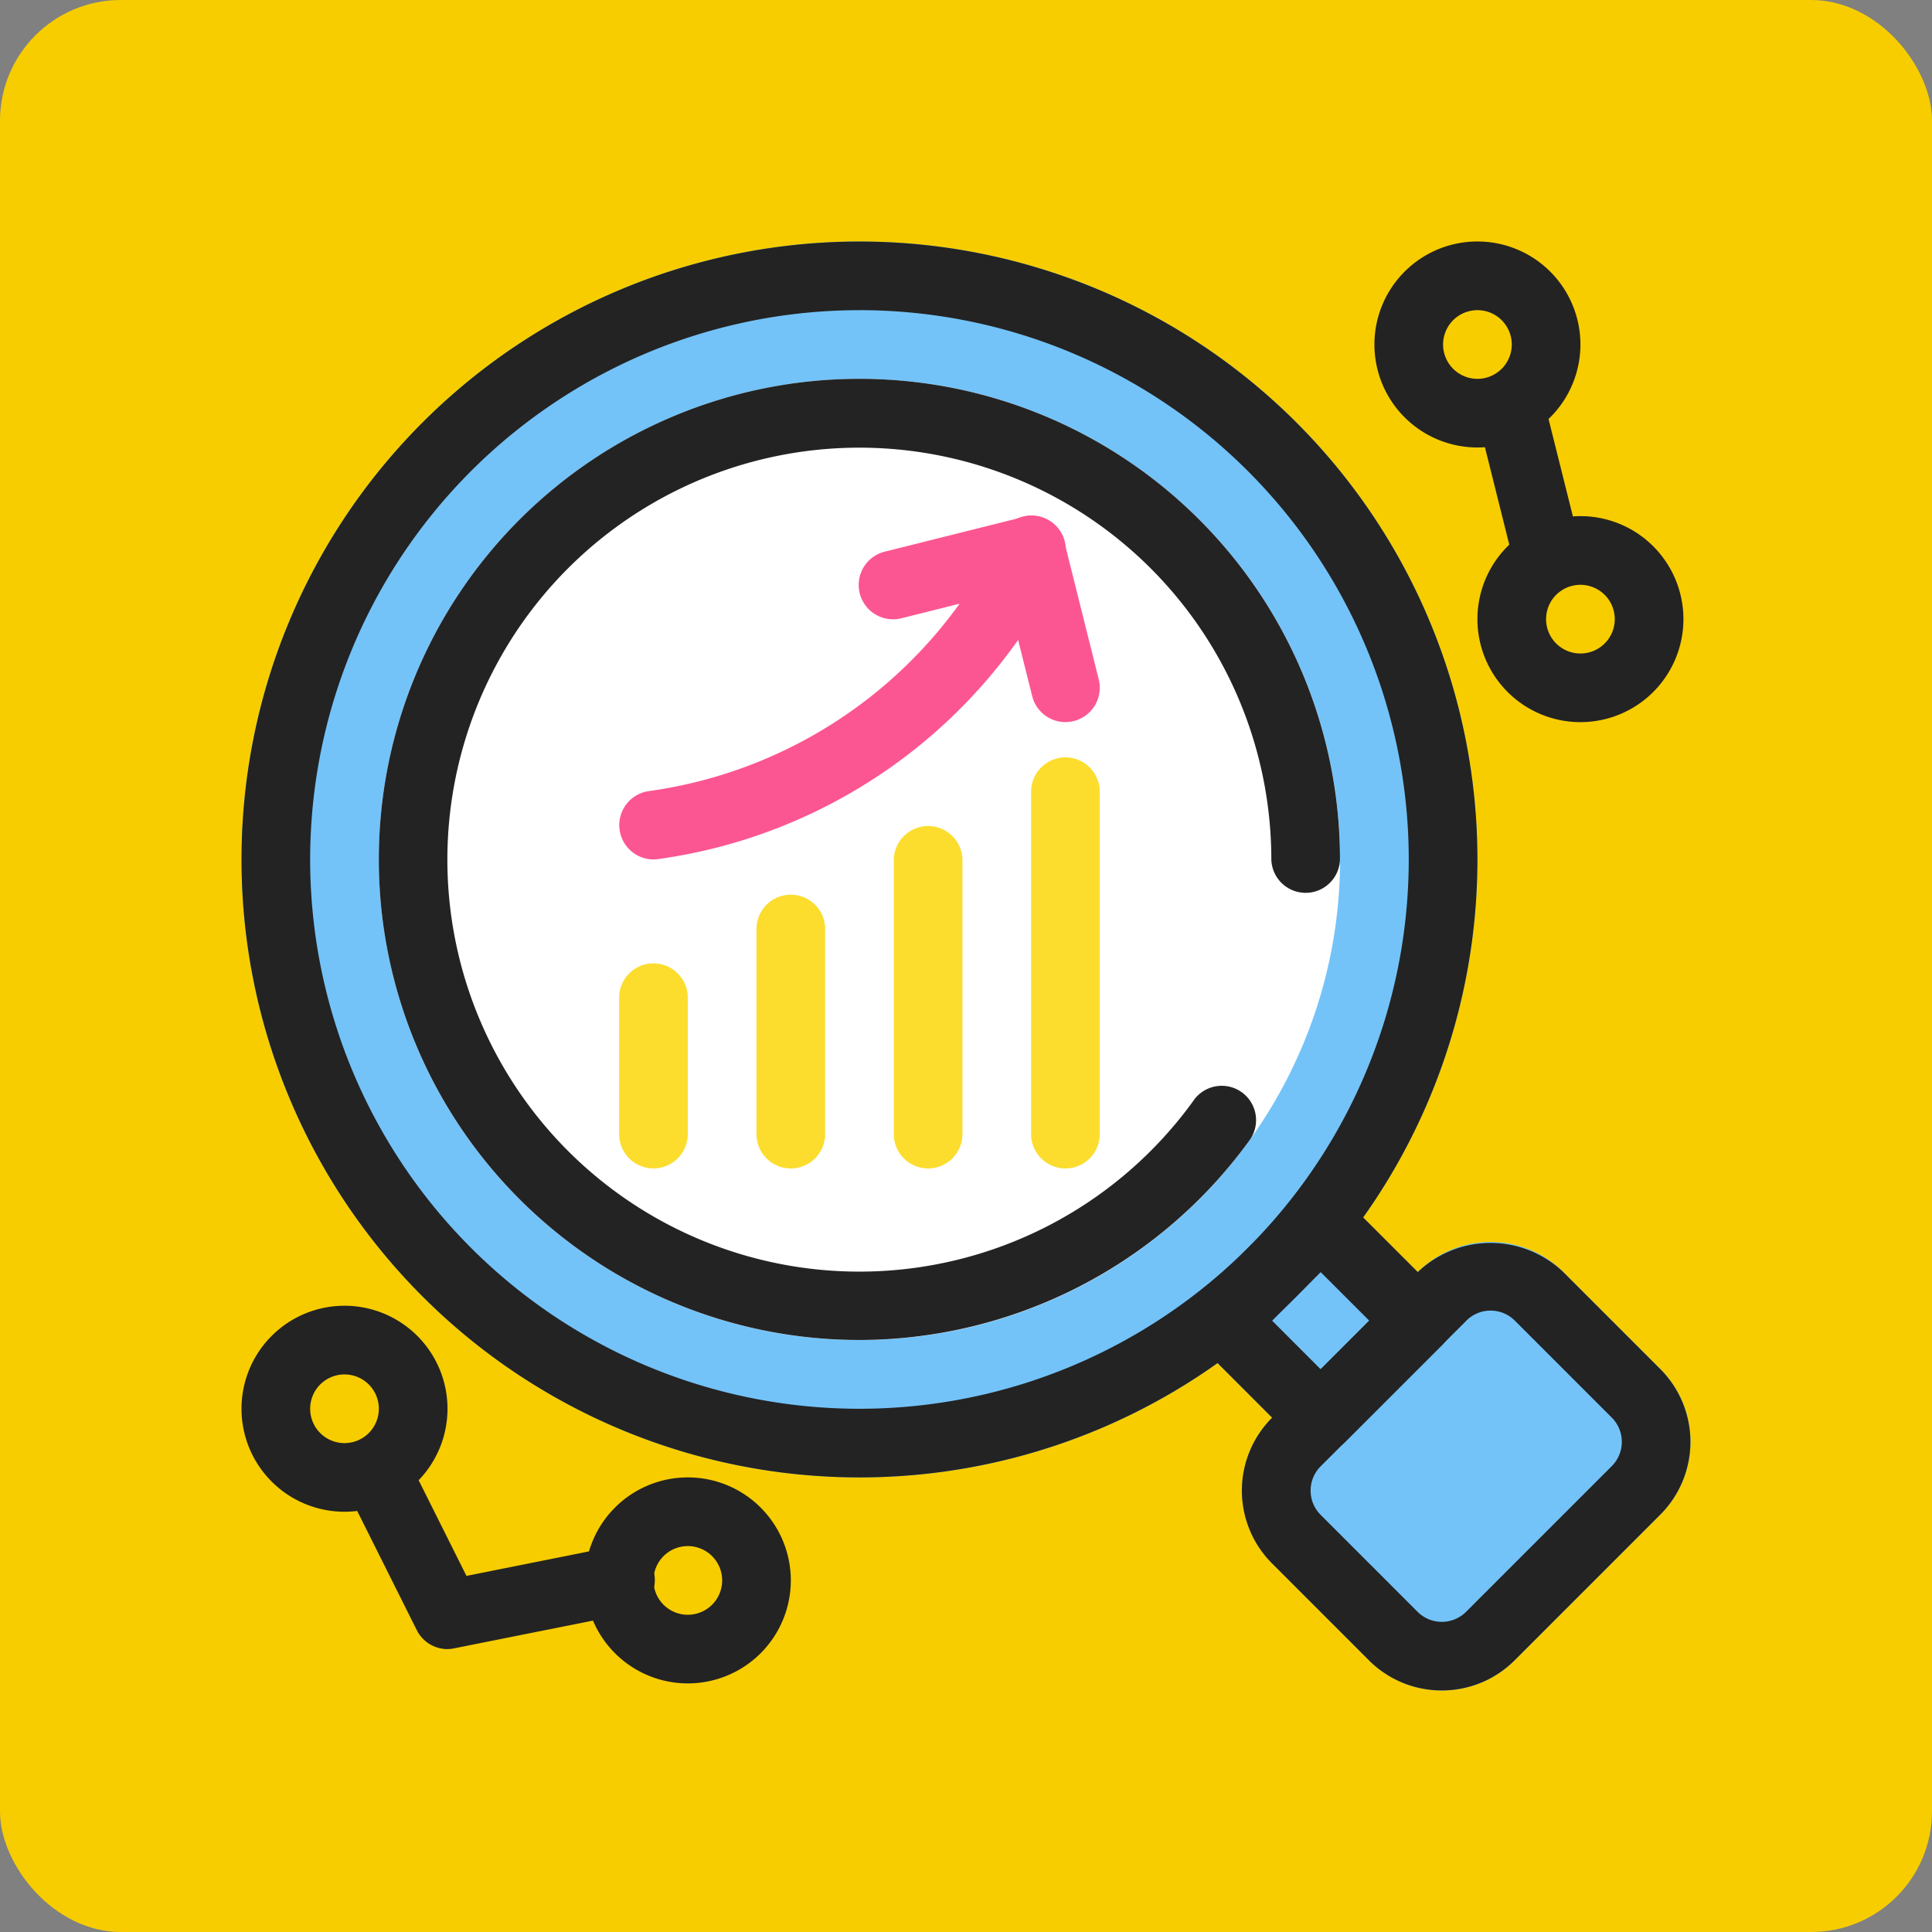 <svg xmlns="http://www.w3.org/2000/svg" width="80" height="80" viewBox="0 0 80 80">
  <rect x="0" y="0" width="80" height="80" fill="#808080" stroke="none"/>
  <g id="Grupo_1065487" data-name="Grupo 1065487" transform="translate(-285 -1584)">
    <rect id="Rectángulo_374183" data-name="Rectángulo 374183" width="80" height="80" rx="5" transform="translate(285 1584)" fill="#f7cd00"/>
    <g id="data-analytics" transform="translate(292 1591)">
      <path id="Trazado_801462" data-name="Trazado 801462" d="M41.075,35.044l-4.022-4.02a1.422,1.422,0,0,0-2.01,0l-4.02,4.02a1.422,1.422,0,0,0,0,2.01l4.022,4.022a1.422,1.422,0,0,0,2.01,0l4.022-4.022a1.422,1.422,0,0,0,0-2.01Z" transform="translate(11.638 11.638)" fill="#73c3f9"/>
      <path id="Trazado_801463" data-name="Trazado 801463" d="M49.465,37.4l-4.012-4.012a4.265,4.265,0,0,0-6.03,0l-6.032,6.032a4.265,4.265,0,0,0,0,6.03L37.4,49.465a4.265,4.265,0,0,0,6.032,0l6.03-6.03A4.265,4.265,0,0,0,49.465,37.4Z" transform="translate(12.286 12.286)" fill="#73c3f9"/>
      <circle id="Elipse_8489" data-name="Elipse 8489" cx="25.588" cy="25.588" r="25.588" transform="translate(3 3)" fill="#73c3f9"/>
      <circle id="Elipse_8490" data-name="Elipse 8490" cx="19.902" cy="19.902" r="19.902" transform="translate(8.686 8.686)" fill="#fff"/>
      <g id="Grupo_1065488" data-name="Grupo 1065488" transform="translate(3 3)">
        <path id="Trazado_801464" data-name="Trazado 801464" d="M7.265,42.529a4.265,4.265,0,1,1,4.265-4.265A4.265,4.265,0,0,1,7.265,42.529Zm0-5.686a1.422,1.422,0,1,0,1.422,1.422A1.422,1.422,0,0,0,7.265,36.843Z" transform="translate(-3 10.069)" fill="#232323"/>
        <path id="Trazado_801465" data-name="Trazado 801465" d="M17.265,47.529a4.265,4.265,0,1,1,4.265-4.265A4.265,4.265,0,0,1,17.265,47.529Zm0-5.686a1.422,1.422,0,1,0,1.422,1.422A1.422,1.422,0,0,0,17.265,41.843Z" transform="translate(1.216 12.177)" fill="#232323"/>
        <path id="Trazado_801466" data-name="Trazado 801466" d="M10.265,46.53a1.422,1.422,0,0,1-1.272-.786L6.15,40.057a1.422,1.422,0,0,1,2.545-1.271L11.051,43.5l6.037-1.207a1.422,1.422,0,1,1,.557,2.786L10.538,46.5a1.333,1.333,0,0,1-.273.028Z" transform="translate(-1.736 11.755)" fill="#232323"/>
        <path id="Trazado_801467" data-name="Trazado 801467" d="M40.265,11.529a4.265,4.265,0,1,1,4.265-4.265A4.265,4.265,0,0,1,40.265,11.529Zm0-5.686a1.422,1.422,0,1,0,1.422,1.422A1.422,1.422,0,0,0,40.265,5.843Z" transform="translate(10.912 -3)" fill="#232323"/>
        <path id="Trazado_801468" data-name="Trazado 801468" d="M43.265,19.529a4.265,4.265,0,1,1,4.265-4.265A4.265,4.265,0,0,1,43.265,19.529Zm0-5.686a1.422,1.422,0,1,0,1.422,1.422A1.422,1.422,0,0,0,43.265,13.843Z" transform="translate(12.177 0.373)" fill="#232323"/>
        <path id="Trazado_801469" data-name="Trazado 801469" d="M41.845,15.539a1.422,1.422,0,0,1-1.378-1.078L39.046,8.775A1.422,1.422,0,1,1,41.8,8.087l1.422,5.686A1.422,1.422,0,0,1,42.192,15.5a1.457,1.457,0,0,1-.347.043Z" transform="translate(12.175 -1.323)" fill="#232323"/>
      </g>
      <path id="Trazado_801470" data-name="Trazado 801470" d="M15.421,25.216a1.422,1.422,0,0,1-.2-2.829A19.077,19.077,0,0,0,29.779,11.8a1.423,1.423,0,1,1,2.559,1.244A21.921,21.921,0,0,1,15.62,25.2a1.371,1.371,0,0,1-.2.014Z" transform="translate(4.638 3.372)" fill="#fc5692"/>
      <path id="Trazado_801471" data-name="Trazado 801471" d="M29.529,19.529a1.422,1.422,0,0,1-1.378-1.078l-1.078-4.306-4.306,1.076a1.422,1.422,0,1,1-.691-2.758l5.686-1.422a1.422,1.422,0,0,1,1.724,1.035l1.422,5.686a1.422,1.422,0,0,1-1.033,1.723,1.457,1.457,0,0,1-.347.043Z" transform="translate(7.589 3.372)" fill="#fc5692"/>
      <path id="Trazado_801472" data-name="Trazado 801472" d="M27.422,35.059A1.422,1.422,0,0,1,26,33.637V19.422a1.422,1.422,0,0,1,2.843,0V33.637A1.422,1.422,0,0,1,27.422,35.059Z" transform="translate(9.696 6.324)" fill="#fcdd2e"/>
      <path id="Trazado_801473" data-name="Trazado 801473" d="M23.422,34.216A1.422,1.422,0,0,1,22,32.794V21.422a1.422,1.422,0,0,1,2.843,0V32.794A1.422,1.422,0,0,1,23.422,34.216Z" transform="translate(8.01 7.167)" fill="#fcdd2e"/>
      <path id="Trazado_801474" data-name="Trazado 801474" d="M19.422,33.373A1.422,1.422,0,0,1,18,31.951V23.422a1.422,1.422,0,0,1,2.843,0v8.529A1.422,1.422,0,0,1,19.422,33.373Z" transform="translate(6.324 8.01)" fill="#fcdd2e"/>
      <path id="Trazado_801475" data-name="Trazado 801475" d="M15.422,32.529A1.422,1.422,0,0,1,14,31.108V25.422a1.422,1.422,0,0,1,2.843,0v5.686A1.422,1.422,0,0,1,15.422,32.529Z" transform="translate(4.637 8.853)" fill="#fcdd2e"/>
      <path id="Trazado_801476" data-name="Trazado 801476" d="M28.588,54.177A25.588,25.588,0,1,1,54.177,28.588,25.588,25.588,0,0,1,28.588,54.177Zm0-48.333A22.745,22.745,0,1,0,51.333,28.588,22.745,22.745,0,0,0,28.588,5.843Z" transform="translate(0 0)" fill="#232323"/>
      <path id="Trazado_801477" data-name="Trazado 801477" d="M26.9,46.8A19.9,19.9,0,1,1,46.8,26.9a1.422,1.422,0,0,1-2.843,0A17.059,17.059,0,1,0,40.72,36.908a1.422,1.422,0,1,1,2.3,1.669A19.974,19.974,0,0,1,26.9,46.8Z" transform="translate(1.686 1.686)" fill="#232323"/>
      <path id="Trazado_801478" data-name="Trazado 801478" d="M40.42,50.7A4.252,4.252,0,0,1,37.4,49.453l-4.012-4.012a4.265,4.265,0,0,1,0-6.032l6.032-6.03a4.364,4.364,0,0,1,6.03,0l4.012,4.012a4.265,4.265,0,0,1,0,6.032l-6.03,6.03A4.252,4.252,0,0,1,40.42,50.7Zm2.019-15.728a1.412,1.412,0,0,0-1.005.417L35.4,41.421a1.422,1.422,0,0,0,0,2.009l4.012,4.013a1.422,1.422,0,0,0,2.012,0l6.03-6.03a1.422,1.422,0,0,0,0-2.012L43.443,35.39a1.412,1.412,0,0,0-1.005-.417Z" transform="translate(12.285 12.297)" fill="#232323"/>
      <path id="Trazado_801479" data-name="Trazado 801479" d="M36.049,41.492a1.421,1.421,0,0,1-1-.416l-4.02-4.022a1.422,1.422,0,0,1,0-2.01l4.02-4.02a1.422,1.422,0,0,1,2.01,0l4.022,4.022a1.422,1.422,0,0,1,0,2.01l-4.022,4.022A1.422,1.422,0,0,1,36.049,41.492Zm-2.01-5.443,2.01,2.012,2.012-2.012-2.012-2.01Z" transform="translate(11.638 11.638)" fill="#232323"/>
    </g>
  </g>
</svg>
